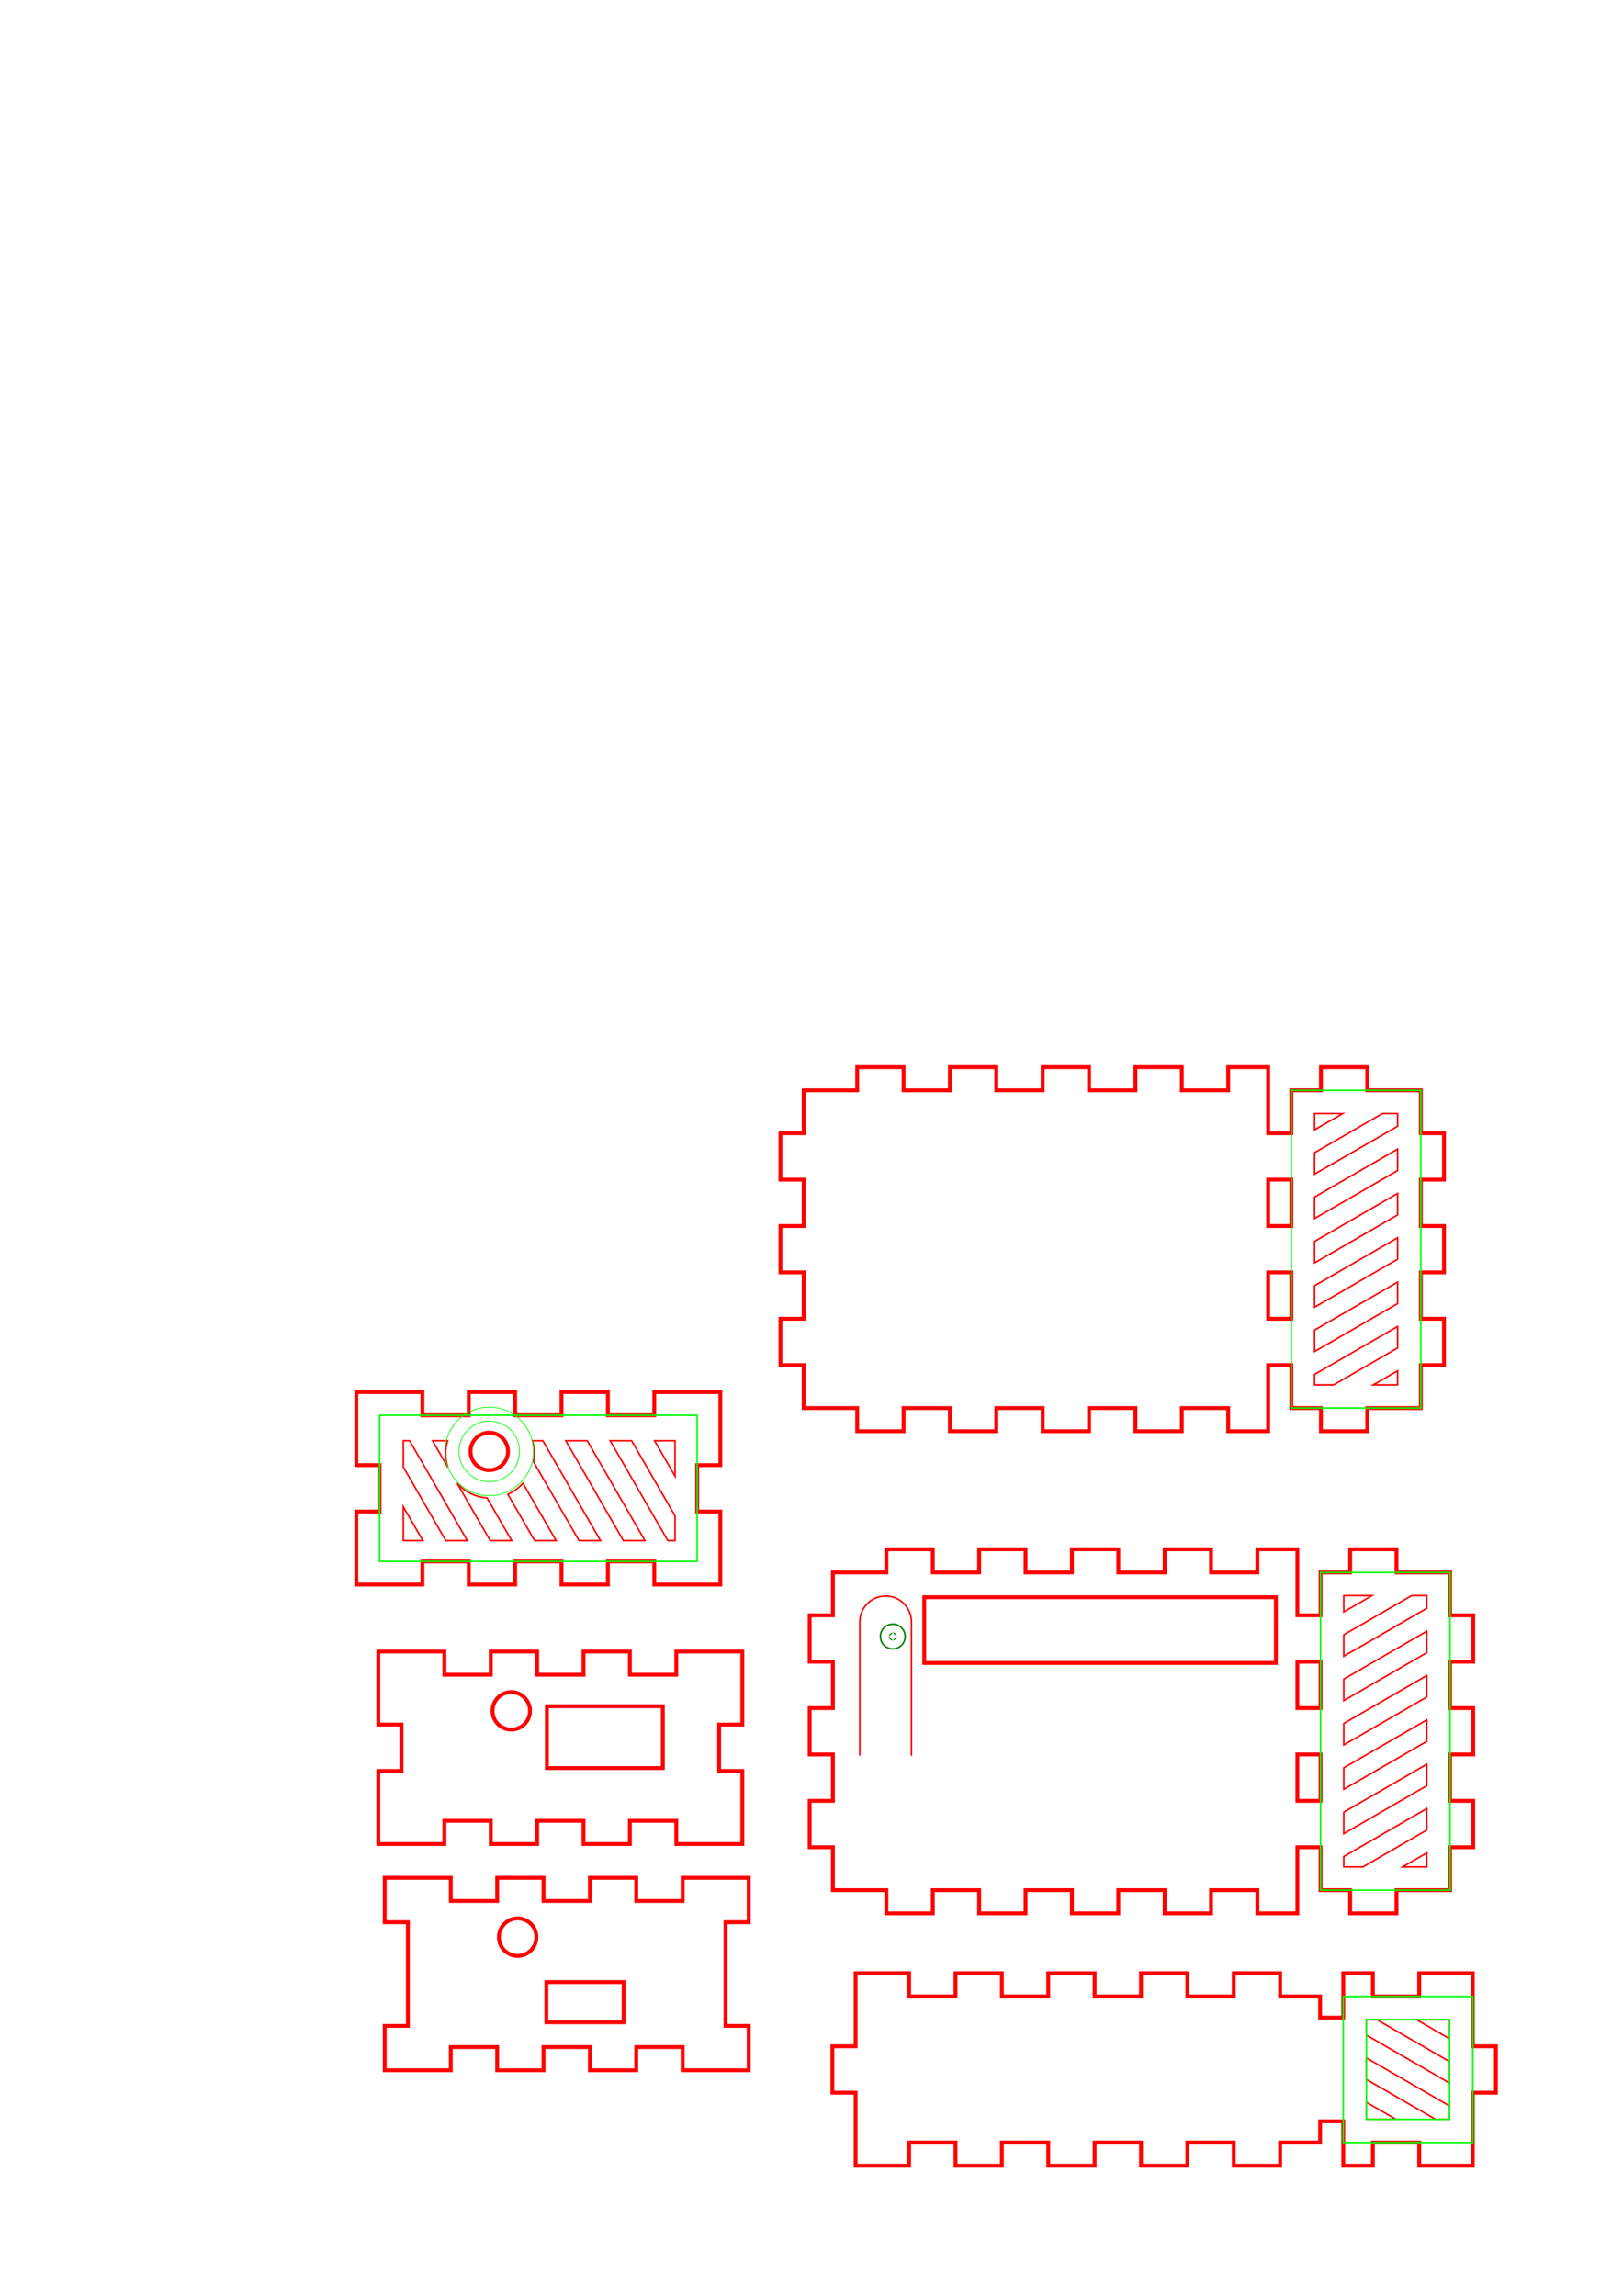<?xml version="1.0" encoding="UTF-8" standalone="no"?>
<!-- Created with Inkscape (http://www.inkscape.org/) -->

<svg
   xmlns:dc="http://purl.org/dc/elements/1.1/"
   xmlns:cc="http://creativecommons.org/ns#"
   xmlns:rdf="http://www.w3.org/1999/02/22-rdf-syntax-ns#"
   xmlns:svg="http://www.w3.org/2000/svg"
   xmlns="http://www.w3.org/2000/svg"
   xmlns:sodipodi="http://sodipodi.sourceforge.net/DTD/sodipodi-0.dtd"
   xmlns:inkscape="http://www.inkscape.org/namespaces/inkscape"
   width="210mm"
   height="297mm"
   viewBox="0 0 210 297"
   version="1.1"
   id="svg8"
   inkscape:version="0.92.3 (2405546, 2018-03-11)"
   sodipodi:docname="box.svg">
  <defs
     id="defs2" />
  <sodipodi:namedview
     id="base"
     pagecolor="#ffffff"
     bordercolor="#666666"
     borderopacity="1.0"
     inkscape:pageopacity="0.0"
     inkscape:pageshadow="2"
     inkscape:zoom="0.7"
     inkscape:cx="646.49504"
     inkscape:cy="160.93391"
     inkscape:document-units="mm"
     inkscape:current-layer="layer1"
     showgrid="false"
     inkscape:window-width="1366"
     inkscape:window-height="723"
     inkscape:window-x="0"
     inkscape:window-y="0"
     inkscape:window-maximized="1"
     inkscape:measure-start="893.214,159.554"
     inkscape:measure-end="900.536,147.857"
     showguides="false" />
  <g
     inkscape:label="Layer 1"
     inkscape:groupmode="layer"
     id="layer1"><path
   sodipodi:nodetypes="ccccccccccccccccccccccccccccccccccccccccccccccccccccccccccccccccc"
   inkscape:connector-curvature="0"
   d="m 110.708,255.27 v 9.45 h -3 v 6 h 3 v 9.45 h 6.925 v -3 h 6 v 3 h 6 v -3 h 6 v 3 h 6 v -3 h 6 v 3 h 6 v -3 h 6 v 3 h 6 v -3 h 5.175 v -2.746 h 3 v 5.746 h 3.825 v -3 h 6 v 3 h 6.925 v -9.45 h 3 v -6 h -3 v -9.45 h -6.925 v 3 h -6 v -3 h -3.825 v 5.746 h -3 v -2.746 l -5.175,-1.1e-4 v -3 h -6 v 3 h -6 v -3 h -6 v 3 h -6 v -3 h -6 v 3 h -6 v -3 h -6 v 3 h -6 v -3 z"
   id="path933"
   style="fill:none;stroke:#ff0000;stroke-width:0.5;stroke-miterlimit:4;stroke-dasharray:none" />
<path
   sodipodi:nodetypes="ccccccccccccccccccccccccccccccccccccccccccccccccccccccccccccccccccccccccccccccccccccccccccc"
   inkscape:connector-curvature="0"
   d="m 164.088,164.603 h 3 v 6 h -3 z m 0,-12 h 3 v 6 h -3 z m -60.1,29.55 h 6.925 v 3 h 6 v -3 h 6 v 3 h 6 v -3 h 6 v 3 h 6 v -3 h 6 v 3 h 6 v -3 h 6 v 3 h 5.175 v -8.55 h 3 v 5.55 h 3.825 v 3 h 6 v -3 h 6.925 v -5.55 h 3 v -6 h -3 v -6 h 3 v -6 h -3 v -6 h 3 v -6 h -3 v -5.55 h -6.925 v -3 h -6 v 3 h -3.825 v 5.55 h -3 v -8.55 h -5.175 v 3 h -6 v -3 h -6 v 3 h -6 v -3 h -6 v 3 h -6 v -3 h -6 v 3 h -6 v -3 h -6 v 3 h -6.925 v 5.55 h -3 v 6 h 3 v 6 h -3 v 6 h 3 v 6 h -3 v 6 h 3 z"
   id="path842"
   style="stroke:#ff0000;fill:none;stroke-width:0.5;stroke-miterlimit:4;stroke-dasharray:none" />


    path
       id=&quot;path844&quot;
       d=&quot;m 3.362712,113.90685 v 9.45 H 0.36271202 v 6 H 3.362712 v 6 3.45 h 6.925 v -3 h 6 v 3 h 6 v -3 h 6 v 3 h 6 v -3 h 6 v 3 h 6.00001 v -3 h 5.99998 v 3 h 6 v -3 h 5.17501 v -2.74583 h 2.99962 v 5.74583 h 3.82537 v -3 h 6 v 3 h 6 0.92501 v -9.45 h 3 v -6 h -3 v -6 -3.45 h -6.925 v 3 h -6 v -3 h -3.82537 v 5.74583 h -2.99963 v -2.74572 l -5.175,-1.1e-4 v -3 h -6 v 3 h -5.99999 v -3 h -6 v 3 h -6 v -3 h -6 v 3 h -6.00001 v -3 h -6 v 3 h -6 v -3 h -6 z&quot;
       inkscape:connector-curvature=&quot;0&quot;
       sodipodi:nodetypes=&quot;ccccccccccccccccccccccccccccccccccccccccccccccccccccccccccccccccccccc&quot; /&gt;
    <g
   id="g854"
   transform="matrix(-1,0,0,1,147.414,1.323)">
  <path
     style="fill:none;stroke:#ff0000;stroke-width:0.5;stroke-miterlimit:4;stroke-dasharray:none"
     sodipodi:nodetypes="ccccccccccccccccccccccccccccccccccccc"
     id="path909"
     d="m 50.535,241.6 v 5.746 h 3 l 3.7e-4,13.408 h -3 V 266.5 h 8.55 v -3 h 6 v 3 h 6 v -3 h 6 v 3 h 6 v -3 h 6 v 3 h 8.55 v -5.746 h -3 v -13.408 h 3 V 241.6 h -8.55 v 3 h -6 v -3 h -6 v 3 h -6 v -3 h -6 v 3 h -6 v -3 z"
     inkscape:connector-curvature="0" />
  <circle
     transform="scale(-1)"
     id="path822-3"
     cy="-249.275"
     cx="-80.435"
     r="2.425"
     style="fill:none;stroke:#ff0000;stroke-width:0.5;stroke-miterlimit:4;stroke-dasharray:none" />
  <rect
     y="255.091"
     x="66.718"
     height="5.2"
     width="10"
     id="rect847"
     style="fill:none;fill-opacity:1;stroke:#ff0000;stroke-width:0.5;stroke-linejoin:miter;stroke-miterlimit:4;stroke-dasharray:none;stroke-dashoffset:0;stroke-opacity:1" />
</g>
<g
   transform="rotate(180,71.87,223.294)"
   style="fill:none;stroke-width:0.5;stroke-miterlimit:4;stroke-dasharray:none"
   id="g860">
  <path
     id="path856"
     d="m 50.535,241.6 v 9.45 h 3 v 6 h -3 v 9.45 h 8.55 v -3 h 6 v 3 h 6 v -3 h 6 v 3 h 6 v -3 l 6,0 v 3 h 8.55 v -9.45 h -3 v -6 h 3 v -9.45 h -8.55 v 3 l -6,0 v -3 h -6 v 3 h -6 v -3 h -6 v 3 h -6 v -3 z"
     inkscape:connector-curvature="0"
     sodipodi:nodetypes="ccccccccccccccccccccccccccccccccccccc"
     style="fill:none;stroke:#ff0000;stroke-width:0.5;stroke-miterlimit:4;stroke-dasharray:none" />
  <circle
     id="circle858"
     cy="258.825"
     cx="80.435"
     r="2.425"
     style="fill:none;stroke:#ff0000;stroke-width:0.5;stroke-miterlimit:4;stroke-dasharray:none" />
</g>
<g
   id="g869"
   transform="translate(-1.134,5.859)">
  <path
     style="fill:none;stroke:#ff0000;stroke-width:0.5;stroke-miterlimit:4;stroke-dasharray:none"
     sodipodi:nodetypes="ccccccccccccccccccccccccccccccccccccc"
     inkscape:connector-curvature="0"
     d="m 97.186,232.692 v -9.45 h -3 v -6 h 3 v -9.45 h -8.55 v 3 h -6 v -3 h -6 v 3 h -6 v -3 h -6 v 3 h -6 v -3 h -8.55 v 9.45 h 3 v 6 h -3 v 9.45 h 8.55 v -3 h 6 v 3 h 6 v -3 h 6 v 3 h 6 v -3 h 6 v 3 z"
     id="front_outsideCutPath" />
  <circle
     transform="scale(-1)"
     style="fill:none;stroke:#ff0000;stroke-width:0.5;stroke-miterlimit:4;stroke-dasharray:none"
     r="2.425"
     cx="-67.286"
     cy="-215.467"
     id="path822" />
  <rect
     rx="0"
     ry="2.362"
     y="214.869"
     x="71.895"
     height="8"
     width="15"
     id="rect862"
     style="fill:none;fill-opacity:1;stroke:#ff0000;stroke-width:0.5;stroke-linejoin:miter;stroke-miterlimit:4;stroke-dasharray:none;stroke-dashoffset:0;stroke-opacity:1" />
</g>
<g
   id="g889">
  <path
     style="stroke:#ff0000;fill:none;stroke-width:0.5;stroke-miterlimit:4;stroke-dasharray:none"
     sodipodi:nodetypes="ccccccccccccccccccccccccccccccccccccccccccccccccccccccccccccccccccccccccccccccccccccccccccc"
     inkscape:connector-curvature="0"
     d="m 167.868,226.969 h 3 v 6 h -3 z m 0,-12 h 3 v 6 h -3 z m -60.1,29.55 h 6.925 v 3 h 6 v -3 h 6 v 3 h 6 v -3 h 6 v 3 h 6 v -3 h 6 v 3 h 6 v -3 h 6 v 3 h 5.175 v -8.55 h 3 v 5.55 h 3.825 v 3 h 6 v -3 h 6.925 v -5.55 h 3 v -6 h -3 v -6 h 3 v -6 h -3 v -6 h 3 v -6 h -3 v -5.55 h -6.925 v -3 h -6 v 3 h -3.825 v 5.55 h -3 v -8.55 h -5.175 v 3 h -6 v -3 h -6 v 3 h -6 v -3 h -6 v 3 h -6 v -3 h -6 v 3 h -6 v -3 h -6 v 3 h -6.925 v 5.55 h -3 v 6 h 3 v 6 h -3 v 6 h 3 v 6 h -3 v 6 h 3 z"
     id="rect829" />
  <rect
     rx="0"
     ry="2.362"
     y="206.626"
     x="119.586"
     height="8.5"
     width="45.5"
     id="rect871"
     style="fill:none;fill-opacity:1;stroke:#ff0000;stroke-width:0.5;stroke-linejoin:miter;stroke-miterlimit:4;stroke-dasharray:none;stroke-dashoffset:0;stroke-opacity:1" />
  <circle
     r="0.01"
     cy="211.71"
     cx="115.519"
     id="path873"
     style="fill:none;fill-opacity:1;stroke:#008000;stroke-width:1;stroke-linejoin:miter;stroke-miterlimit:4;stroke-dasharray:none;stroke-dashoffset:0;stroke-opacity:1" />
  <circle
     r="1.6"
     cy="211.71"
     cx="115.519"
     id="path879"
     style="fill:none;fill-opacity:1;stroke:#008000;stroke-width:0.2;stroke-linejoin:miter;stroke-miterlimit:4;stroke-dasharray:none;stroke-dashoffset:0;stroke-opacity:1" />
  <path
     sodipodi:nodetypes="csssc"
     inkscape:connector-curvature="0"
     id="rect881"
     d="m 111.251,227.123 v -17.306 c 0,-1.851 1.49,-3.341 3.341,-3.341 1.851,0 3.341,1.49 3.341,3.341 v 17.306"
     style="fill:none;fill-opacity:1;stroke:#ff0000;stroke-width:0.2;stroke-linejoin:miter;stroke-miterlimit:4;stroke-dasharray:none;stroke-dashoffset:0;stroke-opacity:1" />
</g>
<g
   id="g941"
   style="stroke:#00ff00">
  <rect
     transform="rotate(60)"
     rx="1.203"
     ry="1.203"
     y="-148.147"
     x="275.488"
     height="55.592"
     width="2.405"
     id="rect891"
     style="fill:none;fill-opacity:1;stroke:#00ff00;stroke-width:0.2;stroke-linejoin:miter;stroke-miterlimit:4;stroke-dasharray:none;stroke-dashoffset:0;stroke-opacity:1" />
  <rect
     style="fill:none;fill-opacity:1;stroke:#00ff00;stroke-width:0.2;stroke-linejoin:miter;stroke-miterlimit:4;stroke-dasharray:none;stroke-dashoffset:0;stroke-opacity:1"
     id="rect5326"
     width="2.405"
     height="55.592"
     x="280.456"
     y="-145.279"
     ry="1.203"
     rx="1.203"
     transform="rotate(60)" />
  <rect
     transform="rotate(60)"
     rx="1.203"
     ry="1.203"
     y="-142.411"
     x="285.424"
     height="55.592"
     width="2.405"
     id="rect5328"
     style="fill:none;fill-opacity:1;stroke:#00ff00;stroke-width:0.2;stroke-linejoin:miter;stroke-miterlimit:4;stroke-dasharray:none;stroke-dashoffset:0;stroke-opacity:1" />
  <rect
     style="fill:none;fill-opacity:1;stroke:#00ff00;stroke-width:0.2;stroke-linejoin:miter;stroke-miterlimit:4;stroke-dasharray:none;stroke-dashoffset:0;stroke-opacity:1"
     id="rect5330"
     width="2.405"
     height="55.592"
     x="290.393"
     y="-139.542"
     ry="1.203"
     rx="1.203"
     transform="rotate(60)" />
  <rect
     transform="rotate(60)"
     rx="1.203"
     ry="1.203"
     y="-136.674"
     x="295.361"
     height="55.592"
     width="2.405"
     id="rect5332"
     style="fill:none;fill-opacity:1;stroke:#00ff00;stroke-width:0.2;stroke-linejoin:miter;stroke-miterlimit:4;stroke-dasharray:none;stroke-dashoffset:0;stroke-opacity:1" />
  <rect
     style="fill:none;fill-opacity:1;stroke:#00ff00;stroke-width:0.2;stroke-linejoin:miter;stroke-miterlimit:4;stroke-dasharray:none;stroke-dashoffset:0;stroke-opacity:1"
     id="rect5334"
     width="2.405"
     height="55.592"
     x="300.329"
     y="-133.805"
     ry="1.203"
     rx="1.203"
     transform="rotate(60)" />
  <rect
     transform="rotate(60)"
     rx="1.203"
     ry="1.203"
     y="-130.937"
     x="305.297"
     height="55.592"
     width="2.405"
     id="rect5336"
     style="fill:none;fill-opacity:1;stroke:#00ff00;stroke-width:0.2;stroke-linejoin:miter;stroke-miterlimit:4;stroke-dasharray:none;stroke-dashoffset:0;stroke-opacity:1" />
  <rect
     style="fill:none;fill-opacity:1;stroke:#00ff00;stroke-width:0.2;stroke-linejoin:miter;stroke-miterlimit:4;stroke-dasharray:none;stroke-dashoffset:0;stroke-opacity:1"
     id="rect5342"
     width="2.405"
     height="55.592"
     x="310.266"
     y="-128.068"
     ry="1.203"
     rx="1.203"
     transform="rotate(60)" />
  <rect
     transform="rotate(60)"
     rx="1.203"
     ry="1.203"
     y="-125.2"
     x="315.234"
     height="55.592"
     width="2.405"
     id="rect5344"
     style="fill:none;fill-opacity:1;stroke:#00ff00;stroke-width:0.2;stroke-linejoin:miter;stroke-miterlimit:4;stroke-dasharray:none;stroke-dashoffset:0;stroke-opacity:1" />
  <rect
     style="fill:none;fill-opacity:1;stroke:#00ff00;stroke-width:0.2;stroke-linejoin:miter;stroke-miterlimit:4;stroke-dasharray:none;stroke-dashoffset:0;stroke-opacity:1"
     id="rect5346"
     width="2.405"
     height="55.592"
     x="320.202"
     y="-122.332"
     ry="1.203"
     rx="1.203"
     transform="rotate(60)" />
</g>
<path
   style="fill:none;fill-opacity:1;stroke:#ff0000;stroke-width:0.2;stroke-linejoin:miter;stroke-miterlimit:4;stroke-dasharray:none;stroke-dashoffset:0;stroke-opacity:1"
   d="m 173.868,206.419 v 2.11 l 3.655,-2.11 z m 8.781,0 -8.781,5.07 v 2.777 l 10.75,-6.207 v -1.64 z m 1.969,4.6 -10.75,6.207 v 2.777 l 10.75,-6.206 z m 0,5.737 -10.75,6.207 v 2.777 l 10.75,-6.207 z m 0,5.737 -10.75,6.207 v 2.777 l 10.75,-6.206 z m 0,5.737 -10.75,6.207 v 2.778 l 10.75,-6.207 z m 0,5.737 -10.75,6.207 v 1.346 h 2.48 l 8.27,-4.775 z m 0,5.737 -3.145,1.816 h 3.145 z"
   id="rect5366"
   inkscape:connector-curvature="0" />
<rect
   style="fill:none;fill-opacity:1;stroke:#00ff00;stroke-width:0.2;stroke-linejoin:miter;stroke-miterlimit:4;stroke-dasharray:none;stroke-dashoffset:0;stroke-opacity:1"
   id="rect5381"
   width="16.75"
   height="41.1"
   x="170.868"
   y="203.419" />
<path
   inkscape:connector-curvature="0"
   id="path5394"
   d="m 170.088,144.053 v 2.11 l 3.655,-2.11 z m 8.781,0 -8.781,5.07 v 2.777 l 10.75,-6.207 v -1.64 z m 1.969,4.6 -10.75,6.207 v 2.777 l 10.75,-6.206 z m 0,5.737 -10.75,6.207 v 2.777 l 10.75,-6.207 z m 0,5.737 -10.75,6.207 v 2.777 l 10.75,-6.206 z m 0,5.737 -10.75,6.207 v 2.778 l 10.75,-6.207 z m 0,5.737 -10.75,6.207 v 1.346 h 2.48 l 8.27,-4.775 z m 0,5.737 -3.145,1.816 h 3.145 z"
   style="fill:none;fill-opacity:1;stroke:#ff0000;stroke-width:0.2;stroke-linejoin:miter;stroke-miterlimit:4;stroke-dasharray:none;stroke-dashoffset:0;stroke-opacity:1" />
<rect
   y="141.053"
   x="167.088"
   height="41.1"
   width="16.75"
   id="rect5396"
   style="fill:none;fill-opacity:1;stroke:#00ff00;stroke-width:0.2;stroke-linejoin:miter;stroke-miterlimit:4;stroke-dasharray:none;stroke-dashoffset:0;stroke-opacity:1" />
<path
   style="fill:none;fill-opacity:1;stroke:#00ff00;stroke-width:0.2;stroke-linejoin:miter;stroke-miterlimit:4;stroke-dasharray:none;stroke-dashoffset:0;stroke-opacity:1"
   d="m 49.105,183.089 h 41.1 v 18.9 h -41.1 z"
   id="rect846"
   inkscape:connector-curvature="0"
   sodipodi:nodetypes="ccccc" />
<path
   style="fill:none;fill-opacity:1;stroke:#ff0000;stroke-width:0.756;stroke-linejoin:miter;stroke-miterlimit:4;stroke-dasharray:none;stroke-dashoffset:0;stroke-opacity:1"
   d="M 196.932 703.328 L 196.932 716.174 L 217.664 752.084 L 228.16 752.084 L 200.012 703.328 L 196.932 703.328 z M 211.195 703.328 L 218.715 716.354 A 21.638 21.638 0 0 1 217.625 709.658 A 21.638 21.638 0 0 1 218.576 703.328 L 211.195 703.328 z M 259.932 703.328 A 21.638 21.638 0 0 1 260.9 709.658 A 21.638 21.638 0 0 1 260.516 713.643 L 282.711 752.084 L 293.207 752.084 L 265.059 703.328 L 259.932 703.328 z M 276.244 703.328 L 304.393 752.084 L 314.891 752.084 L 286.742 703.328 L 276.244 703.328 z M 297.926 703.328 L 326.076 752.084 L 329.594 752.084 L 329.594 739.996 L 308.424 703.328 L 297.926 703.328 z M 319.609 703.328 L 329.594 720.621 L 329.594 703.328 L 319.609 703.328 z M 255.359 724.084 A 21.638 21.638 0 0 1 247.957 729.443 L 261.027 752.084 L 271.525 752.084 L 255.359 724.084 z M 223.195 724.113 L 239.346 752.084 L 249.842 752.084 L 237.797 731.223 A 21.638 21.638 0 0 1 223.195 724.113 z M 196.932 735.551 L 196.932 752.084 L 206.477 752.084 L 196.932 735.551 z "
   transform="scale(0.265)"
   id="path851" />
<circle
   transform="scale(-1)"
   id="circle858-3"
   cy="-187.764"
   cx="-63.305"
   style="fill:none;stroke:#00ff00;stroke-width:0.1;stroke-miterlimit:4;stroke-dasharray:none"
   r="3.925" />
<circle
   transform="scale(-1)"
   id="circle880"
   cy="-187.764"
   cx="-63.305"
   style="fill:none;stroke:#00ff00;stroke-width:0.1;stroke-miterlimit:4;stroke-dasharray:none"
   r="5.725" />
<path
   style="fill:none;fill-opacity:1;stroke:#00ff00;stroke-width:0.2;stroke-linejoin:miter;stroke-miterlimit:4;stroke-dasharray:none;stroke-dashoffset:0;stroke-opacity:1"
   d="m 173.808,258.27 h 16.75 v 18.9 h -16.75 z"
   id="rect846-6"
   inkscape:connector-curvature="0"
   sodipodi:nodetypes="ccccc" />
<path
   style="fill:none;fill-opacity:1;stroke:#ff0000;stroke-width:0.2;stroke-linejoin:miter;stroke-miterlimit:4;stroke-dasharray:none;stroke-dashoffset:0;stroke-opacity:1"
   d="m 176.807,261.27 v 2.003 l 10.751,6.207 v -2.777 l -9.409,-5.433 z m 6.468,0 4.283,2.473 v -2.473 z m -6.468,4.962 v 2.778 l 8.938,5.16 h 1.813 v -1.731 z m 0,5.737 v 2.201 h 3.812 z"
   id="path5391"
   inkscape:connector-curvature="0" />
<path
   style="fill:none;fill-opacity:1;stroke:#00ff00;stroke-width:0.2;stroke-linejoin:miter;stroke-miterlimit:4;stroke-dasharray:none;stroke-dashoffset:0;stroke-opacity:1"
   d="m 176.807,261.27 h 10.751 v 12.9 h -10.751 z"
   id="rect846-6-7"
   inkscape:connector-curvature="0"
   sodipodi:nodetypes="ccccc" />
</g>
</svg>
